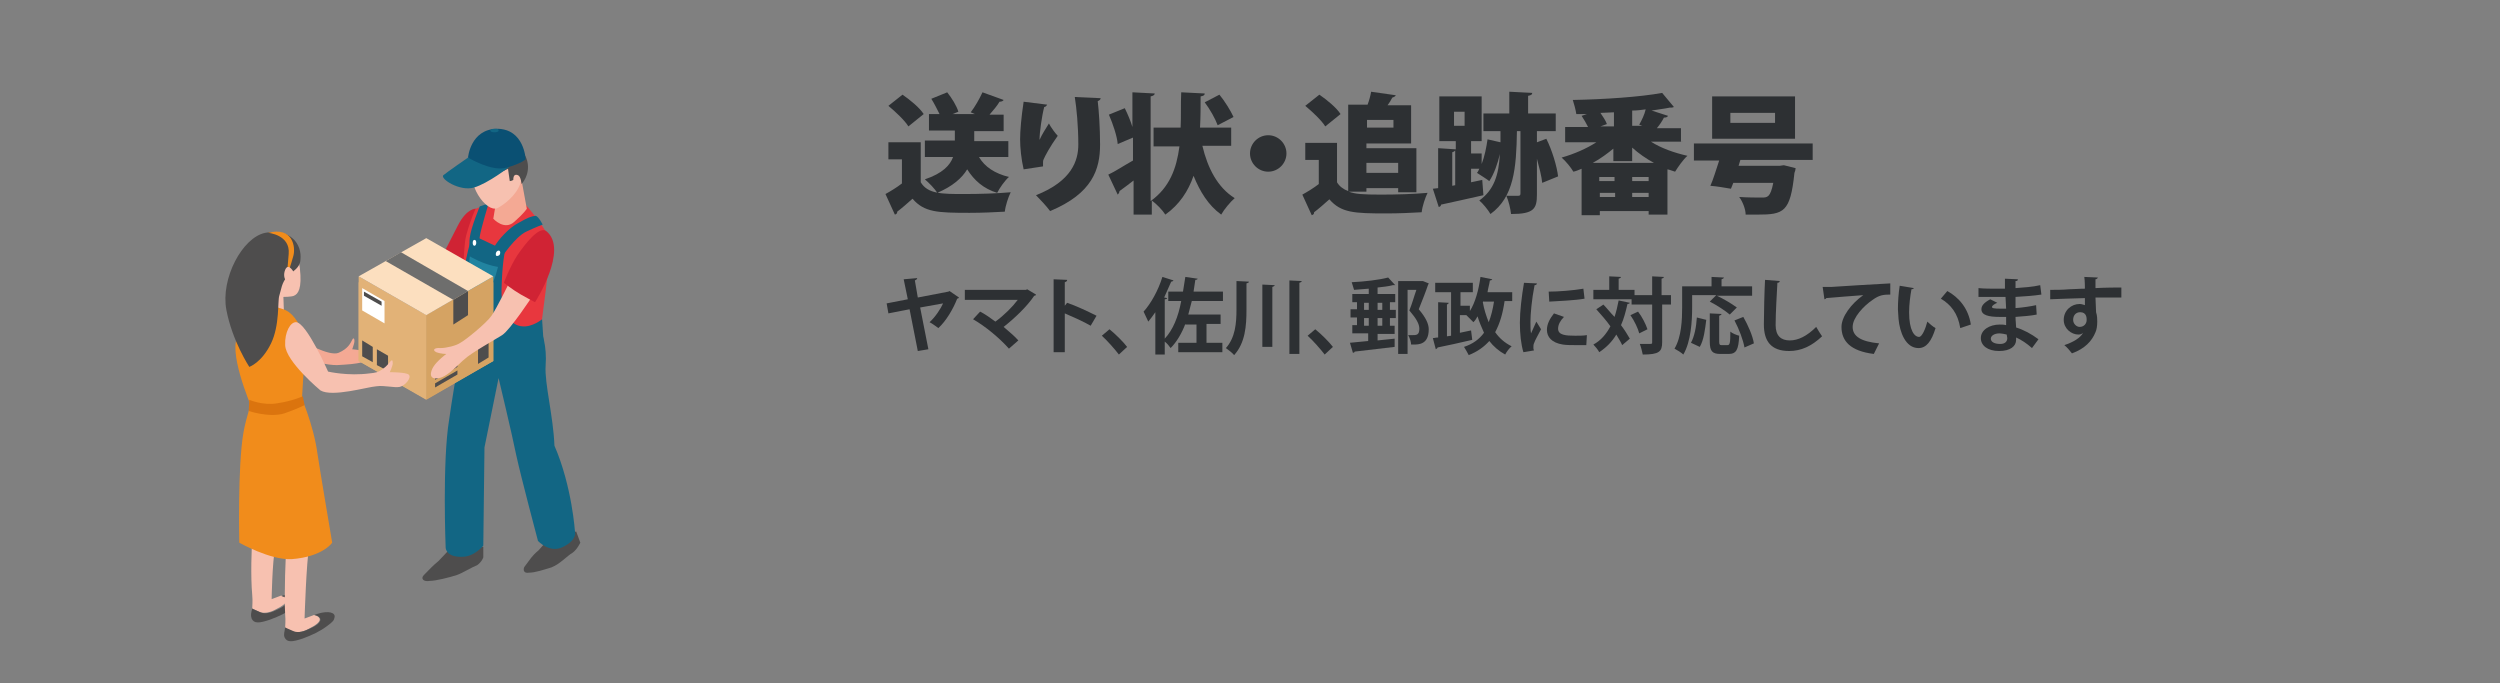 <?xml version="1.0" encoding="UTF-8" standalone="no"?>
<!-- Generator: Adobe Illustrator 22.0.0, SVG Export Plug-In . SVG Version: 6.00 Build 0)  -->
<svg id="レイヤー_1" style="enable-background:new 0 0 425.2 116.2" xmlns="http://www.w3.org/2000/svg" xml:space="preserve" viewBox="0 0 425.2 116.2" version="1.1" y="0px" x="0px" xmlns:xlink="http://www.w3.org/1999/xlink">
<rect x="0" y="0" width="425.2" height="116.2" fill="#808080" stroke="none"/>
<style type="text/css">
	.st0{fill:#F4A994;}
	.st1{fill:#4E4D4D;}
	.st2{fill:#126684;}
	.st3{fill:#D02334;}
	.st4{fill:#E8373E;}
	.st5{fill:#FFFFFF;}
	.st6{fill:#2184A0;}
	.st7{fill:#F7C1B0;}
	.st8{fill:#D5A363;}
	.st9{fill:#E2B277;}
	.st10{fill:#FCDFBF;}
	.st11{fill:#6E6E6D;}
	.st12{fill:#0A5073;}
	.st13{fill:#F18C1B;}
	.st14{fill:#DB740E;}
	.st15{fill:#2D3033;}
</style>
<path class="st0" d="m62 59.7c-1-0.2-2.1-0.3-2.1-0.3s0.1-0.2 0.3-0.9 0-1.3-0.3-0.7-0.7 1.5-2.3 2.2-6.2-2-6.2-2l-0.3 0.4c-0.4 3.4 2.2 3.1 2.2 3.1s2.4 0.6 4 0.6c1.8-0.1 3.3-0.2 4.3-0.5 2.3-0.4 1.4-1.6 0.4-1.9z"/>
	<path class="st1" d="m76.7 93.2s-0.9 0.9-2.1 2.2c-1.2 1-1.5 1.4-2.5 2.4-0.6 0.6-0.1 1.2 1 1 1 0 3.4-0.6 4.6-1 0.9-0.3 2.5-1.3 3.5-1.7 0.8-0.6 1-1.3 1-1.3v-1.8l-5.5 0.2z"/>
	<path class="st1" d="m93.3 91.6s-0.6 0.8-1.7 2c-1.2 1-1.4 1.5-2.4 2.8-0.2 0.3-0.3 1.2 0.8 1 1 0 2.5-0.5 3.8-0.9 1.5-0.6 2.7-2 3.6-2.5 0.8-0.6 1.3-1.7 1.3-1.7l-0.7-1.9-4.7 1.2z"/>
	<path class="st2" d="m92.8 62.2c0.5-6.6-3.2-10.2-3.2-10.2 0.3-2.2-10.1 0.9-10.1 0.9s-2.2 12-3.1 18.4c-1.2 7.2-0.6 21.9-0.6 21.9s0.1 1.6 2.8 1.5c2.1 0 3.6-1.9 3.6-1.9l0.2-16.7 2.4-11.8s2.3 9.6 3 13.1c0.8 3.7 3.7 14.6 3.7 14.6s2 2.2 4.3 1c2.4-1.2 2-2.5 2-2.5s-0.5-7.8-3.5-14.7c-0.2-5.1-1.7-10.6-1.5-13.6z"/>
	<path class="st3" d="m80.9 35.5s-1.5-0.1-3 2.8-3 5.9-3 5.9 2.2 0.3 4.6 2.5c3.4-2.9 3.8-9.8 1.4-11.2z"/>
	<path class="st4" d="m80.9 35.5s-0.8 1.6-1.6 4.5-0.5 16.7-0.5 16.7 3.1 2.2 8.4 1.9c3.1-0.2 4.7-2.2 4.7-2.2s1.9-13.4 1.6-15.3c-0.2-2-4.3-6.5-4.3-6.5s-5.2-0.4-8.3 0.9z"/>
	<path class="st0" d="m84.5 33.6l-0.6 3.6s1.9 2.1 3.6 0.5c1.7-1.5 2.1-2.2 2.1-2.2l-0.9-4.9-4.2 3z"/>
		<path class="st2" d="m85.3 43.8s2.3-3.5 4.2-4.4 2.8-1.2 2.8-1.2-0.7-1.4-1.2-1.5c-0.8 0.1-1.3 0.3-2.9 1.2-1.6 0.8-3.5 2.9-4.2 4.2-1.4 2.5 0.3 3.2 1.3 1.7z"/>
		<path class="st2" d="m81.6 35.1s-1.5 3.6-1.7 5.3 0.1 2.3 0.8 2.3c0.7 0.1 0.7-1.2 0.9-2.5s1.5-5.6 1.5-5.6l-1.5 0.5z"/>
		<path class="st2" d="m92.2 54.3s-1.7 1.4-3.4 1.2c-1.5-0.1-3.6-1.6-3.5-6.2s0.6-6.7 0.6-6.7l-5.5-2.6s-1.5 3.5-1.9 10.4c-0.3 6.9-0.5 9.3-0.5 9.3s6 0.3 9.5 0c3.5-0.3 5-0.8 5-0.8l-0.3-4.6z"/>
		<path class="st5" d="m81 41.3c0 0.2-0.1 0.5-0.3 0.5s-0.3-0.2-0.3-0.5 0.1-0.5 0.3-0.5c0.2 0 0.3 0.2 0.3 0.5z"/>
		<path class="st5" d="m84.4 42.9c-0.1 0.2-0.1 0.5 0 0.6s0.5 0 0.6-0.2 0.1-0.5 0-0.6c-0.2-0.2-0.5 0-0.6 0.2z"/>
		<path class="st6" d="m79.9 43.6c-0.2 1.2-0.1 4.7 2 5.3 1.9 0.5 2.3-1.7 2.8-3.5-2.5-0.4-4.8-1.8-4.8-1.8z"/>
	<path class="st7" d="m87 25.2c-1.5-1.2-5.2-1.5-6.5 2.2-1.4 3.9 2.2 8.8 4.1 8 1-0.5 3.2-2.1 3.9-4.2 0.7-2.3-0.3-5.1-1.5-6z"/>
		<polygon points="72.5 67.9 72.5 53.6 83.9 48 83.9 61.4" class="st8"/>
		<polygon points="72.5 67.9 72.5 53.6 61 48 61 61.4" class="st9"/>
		<polygon points="72.5 68 72.5 53.6 83.9 47 83.9 61.4" class="st8"/>
		<polygon points="72.5 68 72.5 53.6 61 47 61 61.4" class="st9"/>
		<polygon points="61 47 72.5 53.6 83.9 47 72.5 40.5" class="st10"/>
			<polygon points="79.6 53.6 77.1 55.2 77.1 51 79.6 49.5" class="st1"/>
			<polygon points="79.6 49.5 68.2 42.9 65.6 44.4 77.1 51" class="st11"/>
			<polygon points="74 65.9 74 65.2 77.8 63 77.8 63.7" class="st1"/>
			<polygon points="74 64.6 74 63.9 77.8 61.6 77.8 62.4" class="st1"/>
			<polygon points="81.3 59.3 81.3 61.9 83.1 60.8 83.1 58.2" class="st1"/>
			<polygon points="63.4 59 63.4 61.6 61.6 60.6 61.6 57.9" class="st1"/>
			<polygon points="66 60.5 66 63.1 64.1 62.1 64.1 59.4" class="st1"/>
			<polygon points="65.4 51.2 65.4 55 61.6 52.8 61.6 49" class="st5"/>
			<polygon points="64.9 52 64.9 51.3 61.9 49.6 61.9 50.3" class="st1"/>
	<path class="st7" d="m86.7 47.9s-2.2 4.5-3.1 5.8-4.5 4.2-5.3 4.6c-0.7 0.5-2.4 0.9-3.4 0.9-0.9-0.1-1.5 0.3-0.7 0.7 0.8 0.3 1.7 0.3 1.7 0.3s-1.6 1.2-2.2 2.2c-0.5 0.8-0.9 2.3 1 1.9 1.6-0.3 3.7-2.8 4.3-3.2 1-1 5.3-3.4 6.4-4.1 1.4-0.9 5.2-6.7 5.2-6.7s-1-3-3.9-2.4z"/>
	<path class="st3" d="m92.9 39.3c-1.2-0.9-3.6 2.2-4.9 4.1-1.3 2-2.3 4.7-2.3 4.7s1.5 1.2 2.9 2c1.2 0.7 2.4 1.3 2.4 1.3s5.8-9 1.9-12.1z"/>
	<path class="st1" d="m80.2 28.6c0.6 0.7 1.5 1.4 3.5 1 1.5-0.2 2.7-0.9 2.7-0.9l0.3 2.1s0.3 0 0.6-0.2c0-0.8 0.3-1 0.8-0.8s0.6 1.5 0.6 1.5 1.5-1.5 1-3.8c-0.3-1.5-2.3-4.4-5.1-4.1-2.8 0.2-4.4 2.1-4.7 3.7-0.3 0.6 0.1 1.2 0.3 1.5z"/>
		<path class="st2" d="m79.6 26.8s-3.6 2.5-4.2 3c-0.6 0.6 2.8 2.8 5.2 2.1s6-3.5 6-3.5l-7-1.6z"/>
		<path class="st12" d="m79.6 26.8s4.1 2.5 6.6 1.7c2.5-0.7 3.2-1.4 3.2-1.4s-0.2-5.2-4.9-5.2c-4.5 0.1-4.9 4.9-4.9 4.9z"/>
		<path class="st2" d="m84.8 22.2c0 0.2-0.3 0.3-0.7 0.3s-0.7-0.1-0.7-0.3c0-0.2 0.3-0.3 0.7-0.3s0.7 0 0.7 0.3z"/>
		<path class="st7" d="m46.8 103.7c1.2-0.6 2.3-1.3 1.9-1.9-0.2-0.3-0.5-0.4-0.9-0.5-1.1 0.4-1.6 0.6-1.6 0.6s0.1-6.2 0.6-8.8c0.2-0.8-3.9-0.9-3.9-0.9-0.1 0.6-0.3 5.8 0 9 0.1 1.1 0 1.8 0 2.3 0.3 0.1 0.8 0.4 1.3 0.6s1.5 0.2 2.6-0.4z"/>
		<path class="st1" d="m42.8 105.2c0.4 0.9 1.3 0.8 3.1 0.2 1.6-0.6 2.9-1.2 4.1-2.1 1.1-0.8 1.2-1 1.3-1.5 0.2-0.8-1-1.2-2.9-0.6-0.2 0.1-0.4 0.1-0.5 0.2 0.4 0.1 0.7 0.2 0.9 0.5 0.4 0.7-0.7 1.4-1.9 1.9-1.2 0.6-2.1 0.6-2.7 0.3-0.4-0.2-1-0.4-1.3-0.6-0.2 0.8-0.3 1.1-0.1 1.7z"/>
		<path class="st7" d="m52.4 107c1.2-0.6 2.3-1.3 1.9-1.9-0.2-0.3-0.5-0.4-0.9-0.5-1.1 0.4-1.6 0.6-1.6 0.6s0.3-9.7 0.8-12.3c0.2-0.8-3.9 0.4-3.9 0.4-0.1 0.6-0.4 8-0.2 11.2 0.1 1.1 0 1.8 0 2.3 0.3 0.1 0.8 0.4 1.3 0.6s1.5 0.2 2.6-0.4z"/>
		<path class="st1" d="m48.4 108.4c0.4 0.9 1.3 0.8 3.1 0.2 1.6-0.6 2.9-1.2 4.1-2.1 1.1-0.8 1.2-1 1.3-1.5 0.2-0.8-1-1.2-2.9-0.6-0.2 0.1-0.4 0.1-0.5 0.2 0.4 0.1 0.7 0.2 0.9 0.5 0.4 0.7-0.7 1.4-1.9 1.9-1.2 0.6-2.1 0.6-2.7 0.3-0.4-0.2-1-0.4-1.3-0.6-0.1 0.8-0.3 1.2-0.1 1.7z"/>
	<path class="st7" d="m48.2 40.9c0.5 0.3 2.3 0.7 2.8 4.7 0.4 3.5-0.3 4.4-1 4.7-0.4 0.2-1.8 0.2-1.8 0.2l0.1 2.9s-1.7 0.7-3.4 0-1.7-0.7-1.7-0.7 0.6-1.1 0.5-3c-0.1-2.4-1-5.8-0.4-7.1 1.1-2.3 3.6-2.6 4.9-1.7z"/>
	<path class="st13" d="m42.3 50.8s4.7 1.4 5.9 1.8c1.1 0.4 2 1.2 3.2 3.6s0.3 6 0.3 6l-0.4 6.5s-2.5 3-4.7 3.2c-3 0.3-3.3-1.4-3.3-1.4s-3.8-8.4-3.2-12.3c0.7-3.6 2.2-7.4 2.2-7.4z"/>
	<path class="st1" d="m51.1 44.2c-0.1 1.4-1.2 1.8-2.2 2.8s-1.1 2.4-1.4 3.3c-0.3 0.9 0.1 5-1.4 8.1-1.6 3.3-3.7 4-3.7 4s-2.9-4.4-3.9-9.7 2.7-12.3 6.6-13.1c4.3-0.8 6.3 1.9 6 4.6z"/>
	<path class="st7" d="m50.4 54.8c-1-0.1-2 1.7-1.9 3.9 0.1 2.8 6 7.7 6 7.7 2 1.2 8-0.6 9.5-0.7 1.4-0.2 3.1 0.3 4 0.1s2.1-1.6 1.5-2.1c-0.5-0.4-3.2-0.4-3.2-0.4s0.5-1.1 0.5-1.5c0-1.3-0.6 0.2-1.5 0.8-1 0.8-1.5 0.8-2.4 0.9-3.7 0.5-7.1-0.3-7.1-0.3s-3.6-8.2-5.4-8.4z"/>
	<path class="st13" d="m45.6 39.6s3.8 0.3 3.5 3.6-0.3 3.8-0.3 3.8 0.7-2 1.1-3.5-0.1-5-4.3-3.9z"/>
	<path class="st7" d="m49.9 46.2s-1-1.8-1.5 0c-0.4 1.6 1 2.2 1 2.2l0.5-2.2z"/>
	<path class="st13" d="m43.1 67.3s-1.3 3.9-1.7 6.3c-1 5.8-0.7 18.7-0.7 18.7s5.3 3 8.9 2.8c5.3-0.4 6.9-2.8 6.9-2.8s-2.1-12.4-2.5-15.1c-0.7-5.2-3-10.2-3-10.2l-7.9 0.3z"/>
	<path class="st14" d="m42.3 69.9s3.5 1.2 6.1 0.4c2.5-0.9 3.4-1.4 3.4-1.4l-0.3-1.5s-1.7 0.8-4.4 1.2c-2.4 0.4-4.7-0.6-4.7-0.6l-0.1 1.9z"/>
	<path class="st15" d="m156.6 24.1v6.9c1.2 2 3.6 2 7.4 2 2.6 0 5.7-0.1 7.9-0.3-0.4 0.8-0.9 2.3-1 3.3-1.7 0.1-3.9 0.2-6 0.2-5.5 0-7.7-0.1-9.7-2.4-0.9 0.8-1.8 1.6-2.6 2.2 0 0.3-0.1 0.4-0.4 0.5l-1.6-3.5c0.9-0.5 1.9-1.1 2.8-1.8v-4.1h-2.3v-2.9h5.5zm-3.1-8c1.3 0.9 2.9 2.2 3.6 3.3l-2.6 2.1c-0.6-1-2.2-2.5-3.4-3.5l2.4-1.9zm18 10.6h-5c1 1.7 2.7 2.8 5.1 3.4-0.7 0.6-1.6 1.9-2 2.7-2.3-0.7-3.9-2.1-5.1-4-0.9 1.5-2.5 2.9-5.1 4-0.4-0.7-1.4-1.7-2.1-2.3 3-1 4.3-2.4 4.8-3.8h-4.8v-2.8h5.1v-1.7h-4.4v-2.8h1.8c-0.4-0.8-0.9-1.8-1.4-2.6l2.7-1.1c0.8 1 1.6 2.3 1.9 3.3l-1 0.4h3.8l-0.7-0.3c0.7-0.9 1.5-2.3 2-3.4l3.6 1.3c-0.1 0.2-0.4 0.3-0.7 0.3-0.4 0.7-1.1 1.5-1.7 2.2h2.4v2.8h-5v1.7h5.8v2.7z"/>
	<path class="st15" d="m174.1 28.8c-0.4-1.7-0.6-3.7-0.6-5.1s0.2-3.8 0.6-6.4l4 0.5c-0.1 0.2-0.3 0.4-0.5 0.4-0.4 1.5-0.8 4.4-0.8 5.6 0.4-0.9 1.1-2 1.6-2.8 0.3 0.6 1.1 1.7 1.5 2.1-1.3 1.8-2.2 3.5-2.4 4-0.1 0.2-0.1 0.4-0.1 0.6v0.6l-3.3 0.5zm13.1-12.1c0 0.2-0.2 0.4-0.5 0.5 0.2 1.7 0.4 4.5 0.4 7.4 0 4.2-1.3 8.3-8.5 11.3-0.5-0.7-1.7-2-2.4-2.7 6.1-2.4 7.2-5.9 7.2-8.6 0-3.2-0.3-6.2-0.6-8.1l4.4 0.2z"/>
	<path class="st15" d="m209.6 24.8h-5.1c0.9 3.8 2.6 7.1 5.5 8.9-0.7 0.6-1.8 1.9-2.3 2.8-2.2-1.6-3.6-3.9-4.7-6.6-0.9 2.6-2.4 4.9-4.8 6.6-0.5-0.8-1.5-1.8-2.3-2.4v2.4h-3.1v-5.8c-0.9 0.7-1.7 1.3-2.4 1.8 0 0.2-0.1 0.4-0.3 0.6l-1.6-3.4c1.1-0.5 2.6-1.5 4.2-2.4v-3.9c-0.9 0.4-1.7 0.7-2.6 1.1-0.1-1.3-0.8-3.4-1.5-5l2.7-1.1c0.5 1 1 2.2 1.3 3.2v-5.9l3.8 0.2c0 0.2-0.2 0.4-0.7 0.5v17.8c3.2-2.3 4.4-5.5 4.9-9.3h-4.4v-3.2h4.6c0.1-1.9 0-3.9 0.1-6l4 0.2c0 0.3-0.2 0.4-0.7 0.5 0 1.8 0 3.5-0.1 5.3h5.3v3.1zm-2.2-8.7c0.9 1.1 1.9 2.7 2.4 3.8l-2.7 1.4c-0.4-1.1-1.3-2.7-2.2-3.9l2.5-1.3z"/>
	<path class="st15" d="m218.8 26.1c0 1.7-1.4 3.1-3.1 3.1s-3.1-1.4-3.1-3.1 1.4-3.1 3.1-3.1c1.7 0 3.1 1.4 3.1 3.1z"/>
	<path class="st15" d="m232.5 32.6h-3.1c1.1 0.4 2.3 0.5 5.5 0.5 2.6 0 5.7-0.1 7.9-0.3-0.4 0.8-0.9 2.3-1 3.3-1.7 0.1-3.9 0.2-6 0.2-5.5 0-7.7-0.1-9.7-2.4-0.9 0.8-1.8 1.6-2.6 2.2 0 0.3-0.1 0.4-0.4 0.5l-1.6-3.5c0.9-0.5 1.9-1.1 2.8-1.8v-4.1h-2.3v-2.9h5.4v6.7c0.4 0.7 1.1 1.2 1.9 1.5v-14.7h3.3c0.3-0.8 0.5-1.6 0.6-2.2l4.2 0.6c-0.1 0.2-0.3 0.3-0.6 0.4-0.2 0.4-0.5 0.9-0.8 1.3h4v6.5h-7.6v0.8h8.5v7.5h-3.1v-0.7h-5.4v0.6zm-8.1-16.5c1.3 0.9 2.9 2.2 3.6 3.3l-2.6 2.1c-0.6-1-2.2-2.5-3.4-3.5l2.4-1.9zm12.6 5.6v-1.3h-4.5v1.3h4.5zm0.8 6h-5.4v1.7h5.4v-1.7z"/>
	<path class="st15" d="m263 23.6c1 2 1.8 4.7 2 6.4l-2.7 1.1c-0.1-1.1-0.5-2.6-0.9-4.1v6.1c0 2.4-0.5 3.3-4.4 3.3-0.1-0.9-0.4-2.2-0.8-3.1h2c0.3 0 0.4-0.1 0.4-0.4v-10.6h-0.6c-0.1 6.3-0.5 11.2-4.5 14.1-0.4-0.7-1.3-1.8-1.9-2.3 2.5-1.8 3.3-4.3 3.5-7.9-0.4 1.7-1 3.4-1.8 4.6-0.5-0.4-1.5-1-2.1-1.4 0.2-0.2 0.3-0.5 0.4-0.7h-1.4v2.3l1.9-0.4 0.2 2.6c-2.6 0.6-5.4 1.2-7.2 1.6 0 0.2-0.2 0.4-0.4 0.4l-1-3.1 0.9-0.1v-6.8l3 0.2v-1.4h-2.8v-7.6h7.2v7.6h-1.8v2.1h1.8v1.8c0.5-1.3 0.8-2.8 1-4.2l2.2 0.5v-1.9h-2.9v-3h4.4v-3.7l3.9 0.2c0 0.3-0.2 0.4-0.7 0.5v3h4.7v3h-3.2v1.9l1.6-0.6zm-16 8l0.5-0.1v-5.9c-0.1 0.1-0.2 0.2-0.5 0.3v5.7zm0.3-12.6v2.4h1.8v-2.4h-1.8z"/>
	<path class="st15" d="m286.2 24.1h-5.4c1.7 1.1 4 1.9 6.2 2.4-0.7 0.6-1.6 1.9-2.1 2.7-0.4-0.1-0.8-0.3-1.3-0.4v7.7h-3.2v-0.6h-8.3v0.7h-3.1v-7.9c-0.5 0.2-0.9 0.4-1.4 0.5-0.4-0.7-1.3-1.8-2-2.4 2.1-0.6 4.2-1.5 5.9-2.6h-5.3v-2.6h3.9c-0.3-0.6-0.7-1.3-1.1-1.9l0.9-0.3h-1.8c-0.1-0.7-0.4-1.8-0.6-2.4 5.3-0.1 11.4-0.5 15.2-1.2l2 2.4c-0.1 0-0.2 0.1-0.4 0.1h-0.3c-0.9 0.2-2 0.3-3.1 0.5l2.8 0.9c-0.1 0.2-0.3 0.3-0.7 0.3-0.3 0.6-0.7 1.2-1.2 1.8h4.1v2.3zm-11.7 1.1c-1.1 0.9-2.3 1.8-3.6 2.5h10.4c-1.3-0.7-2.6-1.6-3.7-2.6v2.3h-3.2v-2.2zm0.1 5.6v-0.7h-2.6v0.7h2.6zm-2.5 2v0.7h2.6v-0.7h-2.6zm2.4-11.3v-2.4c-0.7 0-1.5 0.1-2.3 0.1 0.4 0.6 0.9 1.3 1.1 1.9l-1.1 0.4h2.3zm5.9 9.3v-0.7h-2.8v0.7h2.8zm-2.8 2.7h2.8v-0.7h-2.8v0.7zm2-12l-0.8-0.3c0.4-0.7 0.9-1.7 1.1-2.6-0.7 0.1-1.5 0.2-2.3 0.2v2.6h2z"/>
	<path class="st15" d="m308.3 27.2h-12.3l-0.3 1h7l0.7-0.1 2 0.5c0 0.2-0.1 0.6-0.2 0.8-0.7 6.7-1.8 7.1-6.3 7.1h-2c0-0.9-0.5-2.2-1.1-3 1.4 0.1 3.1 0.1 3.8 0.1 1 0 1.5 0 2-2.5h-6.8l-0.4 1c-1.2-0.2-2.3-0.4-3.5-0.5 0.5-1.1 1-2.8 1.5-4.3h-4.3v-2.9h20.2v2.8zm-3-10.8v7.2h-14.1v-7.2h14.1zm-3.4 4.5v-1.7h-7.6v1.7h7.6z"/>
	<path class="st15" d="m163.1 50.6c0 0.1-0.2 0.2-0.3 0.2-0.7 1.8-1.9 3.8-3.2 5-0.4-0.3-1.1-0.8-1.5-1 1-0.9 1.9-2.3 2.3-3.2l-3.9 0.7 1.4 7.1-1.8 0.3-1.4-7.1-3.6 0.7-0.3-1.7 3.6-0.7-0.7-3.4 2.3-0.2c0 0.2-0.2 0.3-0.4 0.4l0.5 2.9 5.2-1 0.2-0.1 1.6 1.1z"/>
	<path class="st15" d="m176.2 50.1c0 0.1-0.1 0.2-0.3 0.2-1.2 1.8-3.3 3.8-5.2 5.3 0.8 0.7 1.9 1.6 2.5 2.3l-1.6 1.4c-1.6-1.8-4-3.8-6.1-5l1.2-1.3c0.8 0.4 1.8 1.1 2.6 1.7 1.5-1.1 2.9-2.5 3.8-3.7h-9v-1.7h10.4l0.2-0.1 1.5 0.9z"/>
	<path class="st15" d="m185.5 55.4c-1.2-0.7-3-1.5-4.4-2.1v6.6h-1.9v-12.4l2.3 0.1c0 0.2-0.1 0.3-0.4 0.4v4l0.4-0.5c1.5 0.5 3.6 1.5 5 2.2l-1 1.7z"/>
	<path class="st15" d="m188.7 56c1 0.8 2.4 2.2 3 3l-1.4 1.3c-0.6-0.8-2-2.4-2.9-3.2l1.3-1.1z"/>
	<path class="st15" d="m205.1 58.3h2.8v1.6h-7.5v-1.6h3.1v-3.1h-1.9v-0.1c-0.6 1.6-1.5 3.1-2.5 4.1-0.2-0.3-0.6-0.8-1-1.1v2.2h-1.6v-7.2c-0.4 0.6-0.8 1.1-1.2 1.6-0.2-0.4-0.6-1.3-0.8-1.7 1.2-1.3 2.5-3.6 3.2-5.9l1.9 0.6c-0.1 0.1-0.2 0.2-0.4 0.2l-1.2 2.7 0.5 0.1c0 0.1-0.1 0.2-0.4 0.2v6.7c1.4-1.5 2.3-3.7 2.8-6.4h-2.2v-1.6h2.5c0.1-0.8 0.3-1.7 0.4-2.5l2.1 0.3c0 0.1-0.2 0.2-0.4 0.2-0.1 0.7-0.2 1.3-0.3 2h5v1.6h-5.3c-0.2 0.8-0.4 1.5-0.6 2.3h5.5v1.6h-2.4v3.2z"/>
	<path class="st15" d="m210.3 47.8l2.1 0.1c0 0.2-0.1 0.2-0.4 0.3v4.5c0 2.7-0.2 5.6-2.1 7.7-0.3-0.4-1-0.9-1.4-1.2 1.6-1.8 1.8-4.2 1.8-6.6v-4.8zm4.4 0.6l2.1 0.1c0 0.1-0.1 0.2-0.4 0.3v10.2h-1.7v-10.6zm4.6-0.7l2.1 0.1c0 0.1-0.1 0.2-0.4 0.3v12.1h-1.7v-12.5z"/>
	<path class="st15" d="m223.7 56c1 0.8 2.4 2.2 3 3l-1.4 1.3c-0.6-0.8-2-2.4-2.9-3.2l1.3-1.1z"/>
	<path class="st15" d="m236.4 51.5v1.2h1v1.4h-1v1.3h0.8v1.4h-2.9v1.1l2.9-0.3v1.4c-2.5 0.3-5.1 0.6-6.8 0.8 0 0.1-0.1 0.2-0.3 0.2l-0.5-1.7c0.9-0.1 1.9-0.2 3.1-0.3v-1.3h-2.7v-1.4h0.8v-1.3h-1.1v-1.4h1.1v-1.2h-0.8v-1.4h2.8v-0.9c-0.9 0.1-1.7 0.1-2.5 0.2-0.1-0.4-0.3-0.9-0.4-1.3 2.2-0.1 4.7-0.4 6.2-0.8l1.2 1.3h-0.4c-0.7 0.2-1.7 0.3-2.6 0.4v1.1h3v1.4h-0.9zm-4.4 0v1.2h0.8v-1.2h-0.8zm0 3.9h0.8v-1.3h-0.8v1.3zm3.1-3.9h-0.8v1.2h0.8v-1.2zm0 3.9v-1.3h-0.8v1.3h0.8zm6.9-7.6l1 0.4c0 0.1-0.1 0.2-0.1 0.2-0.4 1.2-1 2.7-1.6 4.2 1.2 1.4 1.7 2.5 1.7 3.4 0 2.6-1.7 2.6-2.6 2.6h-0.4c0-0.4-0.2-1.1-0.5-1.6h0.7c0.7 0 1.2 0 1.2-1.1 0-0.8-0.5-1.7-1.7-3.1 0.5-1.2 0.8-2.4 1.2-3.5h-1.5v10.9h-1.6v-12.4h3.9 0.3z"/>
	<path class="st15" d="m256.9 51.2h-1c-0.3 2.1-0.8 3.8-1.6 5.3 0.7 1 1.6 1.8 2.8 2.4-0.4 0.3-0.9 1-1.1 1.4-1.1-0.6-2-1.4-2.7-2.3-0.9 1-2 1.8-3.5 2.4-0.2-0.4-0.6-1.1-0.8-1.4 1.5-0.5 2.6-1.3 3.4-2.4-0.4-0.9-0.8-1.8-1.1-2.8-0.2 0.4-0.4 0.7-0.7 1l-1.2-1.2h-1.1v3c0.6-0.1 1.3-0.3 1.9-0.4l0.2 1.6c-2.1 0.5-4.4 1-5.9 1.3 0 0.1-0.1 0.2-0.3 0.3l-0.5-1.9c0.3 0 0.5-0.1 0.9-0.1v-6l1.8 0.1c0 0.1-0.1 0.2-0.3 0.3v5.4l0.7-0.1v-7.4h-2.7v-1.6h6.4v1.6h-2.1v2.3h1.6v0.9c0.9-1.4 1.5-3.6 1.8-5.8l2 0.4c0 0.1-0.2 0.2-0.4 0.2-0.1 0.7-0.3 1.3-0.4 2h4.2v1.5zm-4.6 0l-0.1 0.2c0.2 1.2 0.6 2.4 1 3.4 0.4-1 0.7-2.2 0.9-3.5h-1.8z"/>
	<path class="st15" d="m261.4 48.2c0 0.2-0.2 0.3-0.4 0.3-0.5 2.5-0.7 5-0.7 6.2 0 0.8 0 1.5 0.1 2 0.2-0.4 0.7-1.6 0.9-2l0.8 1.3c-0.5 1-1 1.8-1.2 2.4-0.1 0.2-0.1 0.5-0.1 0.7s0 0.3 0.1 0.5l-1.8 0.3c-0.4-1.3-0.6-3.1-0.6-5s0.3-4.5 0.7-6.8l2.2 0.1zm8.4 10.5h-1.6c-0.9 0-1.8 0-2.4-0.1-1.9-0.3-2.7-1.3-2.7-2.5 0-1 0.5-1.9 1.2-2.8l1.7 0.6c-0.6 0.6-1 1.3-1 2 0 1.1 1.3 1.2 2.9 1.2 0.7 0 1.4 0 2-0.1l-0.1 1.7zm-6.4-9.1c1.6 0 4.2-0.2 5.9-0.5l0.2 1.7c-1.7 0.3-4.4 0.4-6 0.5l-0.1-1.7z"/>
	<path class="st15" d="m272.7 51.8c0.6 0.6 1.2 1.4 1.9 2.1 0.3-0.9 0.5-1.8 0.7-2.8l1.9 0.4c0 0.1-0.2 0.2-0.4 0.2-0.3 1.3-0.6 2.5-1.1 3.6 0.6 0.8 1.1 1.6 1.5 2.3l-1.3 1.1c-0.2-0.5-0.6-1.1-1-1.8-0.7 1.2-1.7 2.2-2.9 3-0.2-0.4-0.7-1-1-1.3 1.3-0.7 2.2-1.8 2.9-3.1-0.7-1-1.6-2-2.4-2.9l1.2-0.8zm11.5-1.6v1.6h-1.5v6.4c0 1.6-0.5 2.1-3.3 2.1-0.1-0.5-0.3-1.3-0.5-1.8h1.3c0.8 0 0.8 0 0.8-0.3v-6.4h-3.5v-0.9h-6.5v-1.6h2.7v-2.3l2 0.1c0 0.1-0.1 0.2-0.4 0.3v1.9h2.7v0.9h3v-3.2l2 0.1c0 0.1-0.1 0.2-0.4 0.3v2.8h1.6zm-5.4 6.5c-0.2-0.8-0.8-2.1-1.5-3.1l1.3-0.6c0.7 0.9 1.3 2.1 1.6 3l-1.4 0.7z"/>
	<path class="st15" d="m287.8 50.3v2c0 2.3-0.2 5.8-1.5 8-0.3-0.3-1.1-0.8-1.5-1 1.2-2 1.3-5 1.3-7v-3.6h5v-1.6l2.1 0.1c0 0.1-0.1 0.2-0.4 0.3v1.2h5.2v1.6h-6c1.1 0.5 2.6 1.4 3.4 2l-1.2 1.2c-0.7-0.6-2.2-1.6-3.4-2.2l1.1-1.1h-4.1zm2.4 4.1c-0.2 1.6-0.4 3.4-1.1 4.6l-1.5-0.7c0.6-1.1 0.9-2.7 1-4.3l1.6 0.4zm2.2 3.7c0 0.5 0.1 0.6 0.4 0.6h1c0.4 0 0.5-0.3 0.5-2.3 0.3 0.3 1.1 0.6 1.5 0.7-0.1 2.4-0.5 3.1-1.8 3.1h-1.4c-1.4 0-1.8-0.5-1.8-2.1v-4.8l2 0.1c0 0.1-0.1 0.2-0.4 0.3v4.4zm4.3 1c-0.2-1.2-0.9-3.1-1.7-4.6l1.5-0.6c0.8 1.4 1.6 3.2 1.8 4.5l-1.6 0.7z"/>
	<path class="st15" d="m302.7 47.8c0 0.2-0.2 0.3-0.4 0.3-0.1 1.9-0.3 5.1-0.3 7.2 0 1.8 0.9 2.6 2.4 2.6 1.4 0 2.9-0.7 4.5-2.3 0.2 0.4 0.8 1.3 1 1.6-1.8 1.7-3.6 2.5-5.6 2.5-3.1 0-4.3-1.7-4.3-4.5 0-1.9 0.1-5.9 0.2-7.6l2.5 0.2z"/>
	<path class="st15" d="m310 48.8h1.5c1.6-0.1 7.7-0.5 10-0.6v1.9c-1.2 0-1.9 0.1-3 0.9-1.5 1-3.4 3-3.4 4.6s1.4 2.5 4.5 2.8l-0.9 1.8c-4-0.5-5.5-2.2-5.5-4.6 0-1.7 1.6-3.9 3.7-5.4-1.6 0.1-5 0.4-6.3 0.5 0 0.1-0.2 0.2-0.3 0.2l-0.3-2.1z"/>
	<path class="st15" d="m325.5 49c0 0.1-0.2 0.2-0.4 0.2-0.2 1.1-0.4 2.6-0.4 3.9 0 3.1 0.9 4.2 1.7 4.2 0.5 0 1.1-1.4 1.4-2.6 0.3 0.3 1 0.9 1.4 1.1-0.7 2.3-1.6 3.4-2.9 3.4-2.2 0-3.2-2.7-3.4-5 0-0.5-0.1-1.1-0.1-1.6 0-1.3 0.1-2.7 0.3-4l2.4 0.4zm7.9 6.8c-0.4-2.5-1.6-4-3.3-5l1.1-1.3c2 1.1 3.6 3 4 5.7l-1.8 0.6z"/>
	<path class="st15" d="m336.5 49c0.9 0.1 2.2 0.1 3.2 0.1h1.3v-1.7l2.2 0.1c0 0.2-0.1 0.3-0.4 0.3v1.2c1.4-0.1 2.9-0.2 4.2-0.5l0.2 1.6c-1.3 0.2-2.7 0.3-4.4 0.4v1.9c1.3-0.1 2.6-0.3 3.5-0.5l0.1 1.6c-0.9 0.2-2.3 0.3-3.6 0.4 0 0.7 0.1 1.3 0.1 1.8 1.3 0.4 2.6 1.1 3.8 2l-1.1 1.5c-0.9-0.8-1.8-1.4-2.7-1.8v0.4c0 1.1-1 1.9-2.9 1.9s-3.1-0.9-3.1-2.2c0-1.4 1.5-2.3 3.2-2.3 0.3 0 0.7 0 1.1 0.1v-1.4h-1.1c-1.9 0-3.1-0.3-3.1-1.3 0-0.6 0.4-1.1 1.5-1.7l1.2 0.6c-0.5 0.2-0.9 0.5-0.9 0.7s0.2 0.3 1.6 0.3h0.8l-0.1-2h-1.4-3.2v-1.5zm4.8 7.9c-0.4-0.1-0.9-0.2-1.2-0.2-0.9 0-1.5 0.4-1.5 0.9 0 0.6 0.7 0.9 1.6 0.9 0.8 0 1.2-0.4 1.2-1l-0.1-0.6z"/>
	<path class="st15" d="m348.7 49.3c0.9 0 2.1 0 3.2-0.1 0.7 0 1.7-0.1 2.7-0.1 0-0.2 0-1.3-0.1-2l2.3 0.1c0 0.1-0.2 0.3-0.4 0.3v1.5c1.8-0.1 3.7-0.1 4.4-0.1v1.7h-1.5-2.9l0.1 2.5c0.2 0.6 0.2 1.2 0.2 1.6 0 0.7-0.1 1.4-0.3 1.8-0.6 1.5-1.8 2.8-4 3.6-0.3-0.4-0.9-1.1-1.3-1.4 1.5-0.5 2.7-1.2 3.2-2.1-0.2 0.2-0.5 0.3-0.8 0.3-1.2 0-2.5-1-2.5-2.5 0-1.6 1.3-2.7 2.7-2.7 0.3 0 0.6 0.1 0.9 0.2v-1.2c-1 0-5.7 0.2-5.9 0.2v-1.6zm6.2 5.1c0-0.3 0-1.3-1.1-1.3-0.7 0-1.2 0.5-1.2 1.3 0 0.7 0.6 1.2 1.1 1.2 0.7 0 1.2-0.5 1.2-1.2z"/>
</svg>
